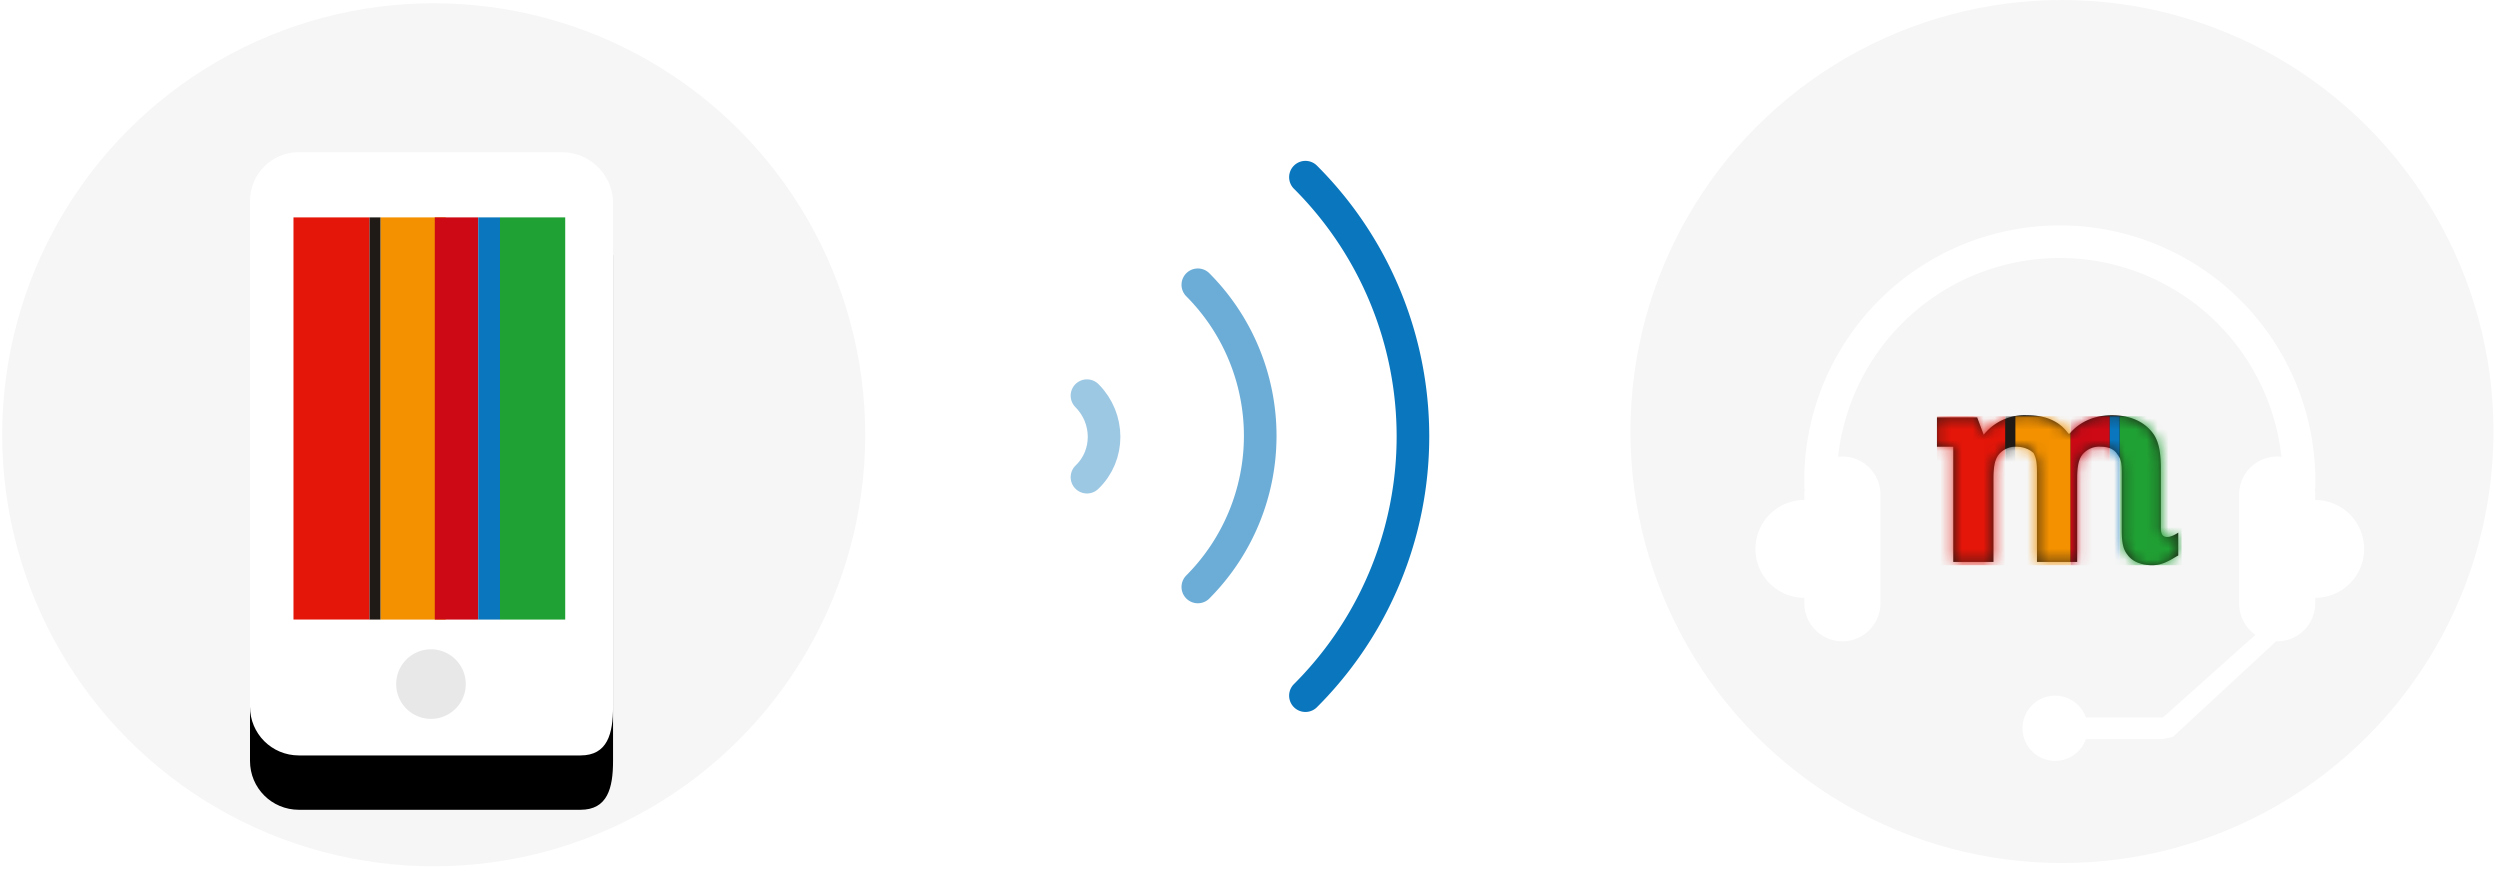 <svg
  xmlns="http://www.w3.org/2000/svg"
  xmlns:xlink="http://www.w3.org/1999/xlink"
  width="230"
  height="80"
  viewBox="0 0 230 80"
>
  <defs>
    <circle id="a" cx="39.9" cy="40" r="39.7" />
    <path id="d" d="M0 51c0 2.5 2 4.5 4.5 4.5h25.9c2.5 0 3-2 3-4.5V4.5C33.3 2 31.2 0 28.7 0H4.5C2 0 0 2 0 4.5V51z" />
    <filter id="c" width="205%" height="163%" x="-52.5%" y="-22.5%" filterUnits="objectBoundingBox">
      <feOffset dy="5" in="SourceAlpha" result="shadowOffsetOuter1" />
      <feGaussianBlur in="shadowOffsetOuter1" result="shadowBlurOuter1" stdDeviation="5" />
      <feColorMatrix
        in="shadowBlurOuter1"
        values="0 0 0 0 0.035 0 0 0 0 0.463 0 0 0 0 0.741 0 0 0 0.2 0"
      />
    </filter>
    <circle id="e" cx="39.7" cy="39.7" r="39.7" />
    <filter id="f" width="163.6%" height="170%" x="-31.8%" y="-25%" filterUnits="objectBoundingBox">
      <feOffset dy="5" in="SourceAlpha" result="shadowOffsetOuter1" />
      <feGaussianBlur in="shadowOffsetOuter1" result="shadowBlurOuter1" stdDeviation="5" />
      <feColorMatrix
        in="shadowBlurOuter1"
        result="shadowMatrixOuter1"
        values="0 0 0 0 0.035 0 0 0 0 0.463 0 0 0 0 0.741 0 0 0 0.2 0"
      />
      <feMerge>
        <feMergeNode in="shadowMatrixOuter1" />
        <feMergeNode in="SourceGraphic" />
      </feMerge>
    </filter>
    <path
      id="g"
      d="M20 0c-1.1 0-1.9.4-2.3 1-.4.5-.5 1.2-.5 2.2v5.2c0 .8 0 1.3-.4 1.8-.3.5-.9.7-1.5.7a2 2 0 0 1-1.7-.7c-.4-.5-.5-1.2-.5-2.3V.3H9.4v8c0 .9 0 1.4-.3 2-.4.4-1 .6-1.6.6a2 2 0 0 1-1.6-.7c-.4-.5-.5-1.2-.5-2.3V.3H1.7v10.6H.2v2.7h3.7l.6-1.6a4.8 4.8 0 0 0 4 1.8c1.8 0 3-.6 3.8-1.7h.1c.5.6 1.7 1.7 3.9 1.7 1.7 0 3-.6 3.8-1.7.5-.7.7-1.7.7-3.2V3.4c0-.7.3-.8.6-.8s.7.2 1 .4V.9C21.7.5 21 0 20 0z"
    />
  </defs>
  <g fill="none" fill-rule="evenodd">
    <g>
      <mask id="b" fill="#fff">
        <use xlink:href="#a" />
      </mask>
      <use fill="#F6F6F6" xlink:href="#a" />
      <g mask="url(#b)">
        <g transform="translate(23 14)">
          <use fill="#000" filter="url(#c)" xlink:href="#d" />
          <use fill="#FFF" xlink:href="#d" />
        </g>
        <g fill-rule="nonzero">
          <path fill="#E41509" d="M34 57h-7V20h7z" />
          <path fill="#F39100" d="M41 20h-6v37h6z" />
          <path fill="#CC0915" d="M44 20h-4v37h4z" />
          <path fill="#20A134" d="M52 20h-6v37h6z" />
          <path fill="#0976BD" d="M46 20h-2v37h2z" />
          <path fill="#1F1A15" d="M35 20h-1v37h1z" />
        </g>
        <path fill="#FFF" d="M42.8 63.5a3.2 3.2 0 1 0-6.3 0 3.2 3.2 0 0 0 6.3 0" />
        <path fill="#E8E8E8" d="M42.8 63.5a3.2 3.2 0 1 0-6.3 0 3.2 3.2 0 0 0 6.3 0z" />
      </g>
    </g>
    <use fill="#F6F6F6" transform="translate(150)" xlink:href="#e" />
    <g filter="url(#f)" transform="translate(162 15)">
      <path fill="#FFF" d="M4 25v-1.5A23.5 23.5 0 1 1 51 25h-3v-1.5A20.5 20.5 0 1 0 7 25H4z" />
      <path
        fill="#FFF"
        d="M29.8 46H37l8.5-7.6c-.9-.6-1.5-1.7-1.5-2.9v-10a3.5 3.5 0 0 1 7 0v.5a4.5 4.5 0 0 1 0 9v.5a3.5 3.5 0 0 1-3.6 3.5l-9.5 8.8-1 .2h-7a3 3 0 1 1 0-2zM4 35a4.5 4.5 0 0 1 0-9v-.5a3.5 3.5 0 0 1 7 0v10a3.5 3.5 0 0 1-7 0V35z"
      />
      <g transform="matrix(1 0 0 -1 16 32)">
        <mask id="h" fill="#fff">
          <use xlink:href="#g" />
        </mask>
        <use fill="#1F1A15" fill-rule="nonzero" xlink:href="#g" />
        <g fill-rule="nonzero" mask="url(#h)">
          <path fill="#E41509" d="M6.5 13.7H.2V0h6.3z" />
          <path fill="#F39100" d="M12.5 0H7.4v13.7h5.1z" />
          <path fill="#CC0915" d="M16.1 0h-3.6v13.7h3.6z" />
          <path fill="#20A134" d="M22.7 0H17v13.7h5.7z" />
          <path fill="#0976BD" d="M17 0h-.9v13.7h.9z" />
          <path fill="#1F1A15" d="M7.4 0h-.9v13.7h.9z" />
        </g>
      </g>
    </g>
    <g stroke="#0976BD" stroke-linecap="round" stroke-width="3">
      <path d="M120.1 64a33.7 33.7 0 0 0 0-47.7" />
      <path d="M110.2 54a19.7 19.7 0 0 0 0-27.8" opacity=".6" />
      <path d="M100 43.9c2.1-2 2.1-5.4 0-7.5" opacity=".4" />
    </g>
  </g>
</svg>
